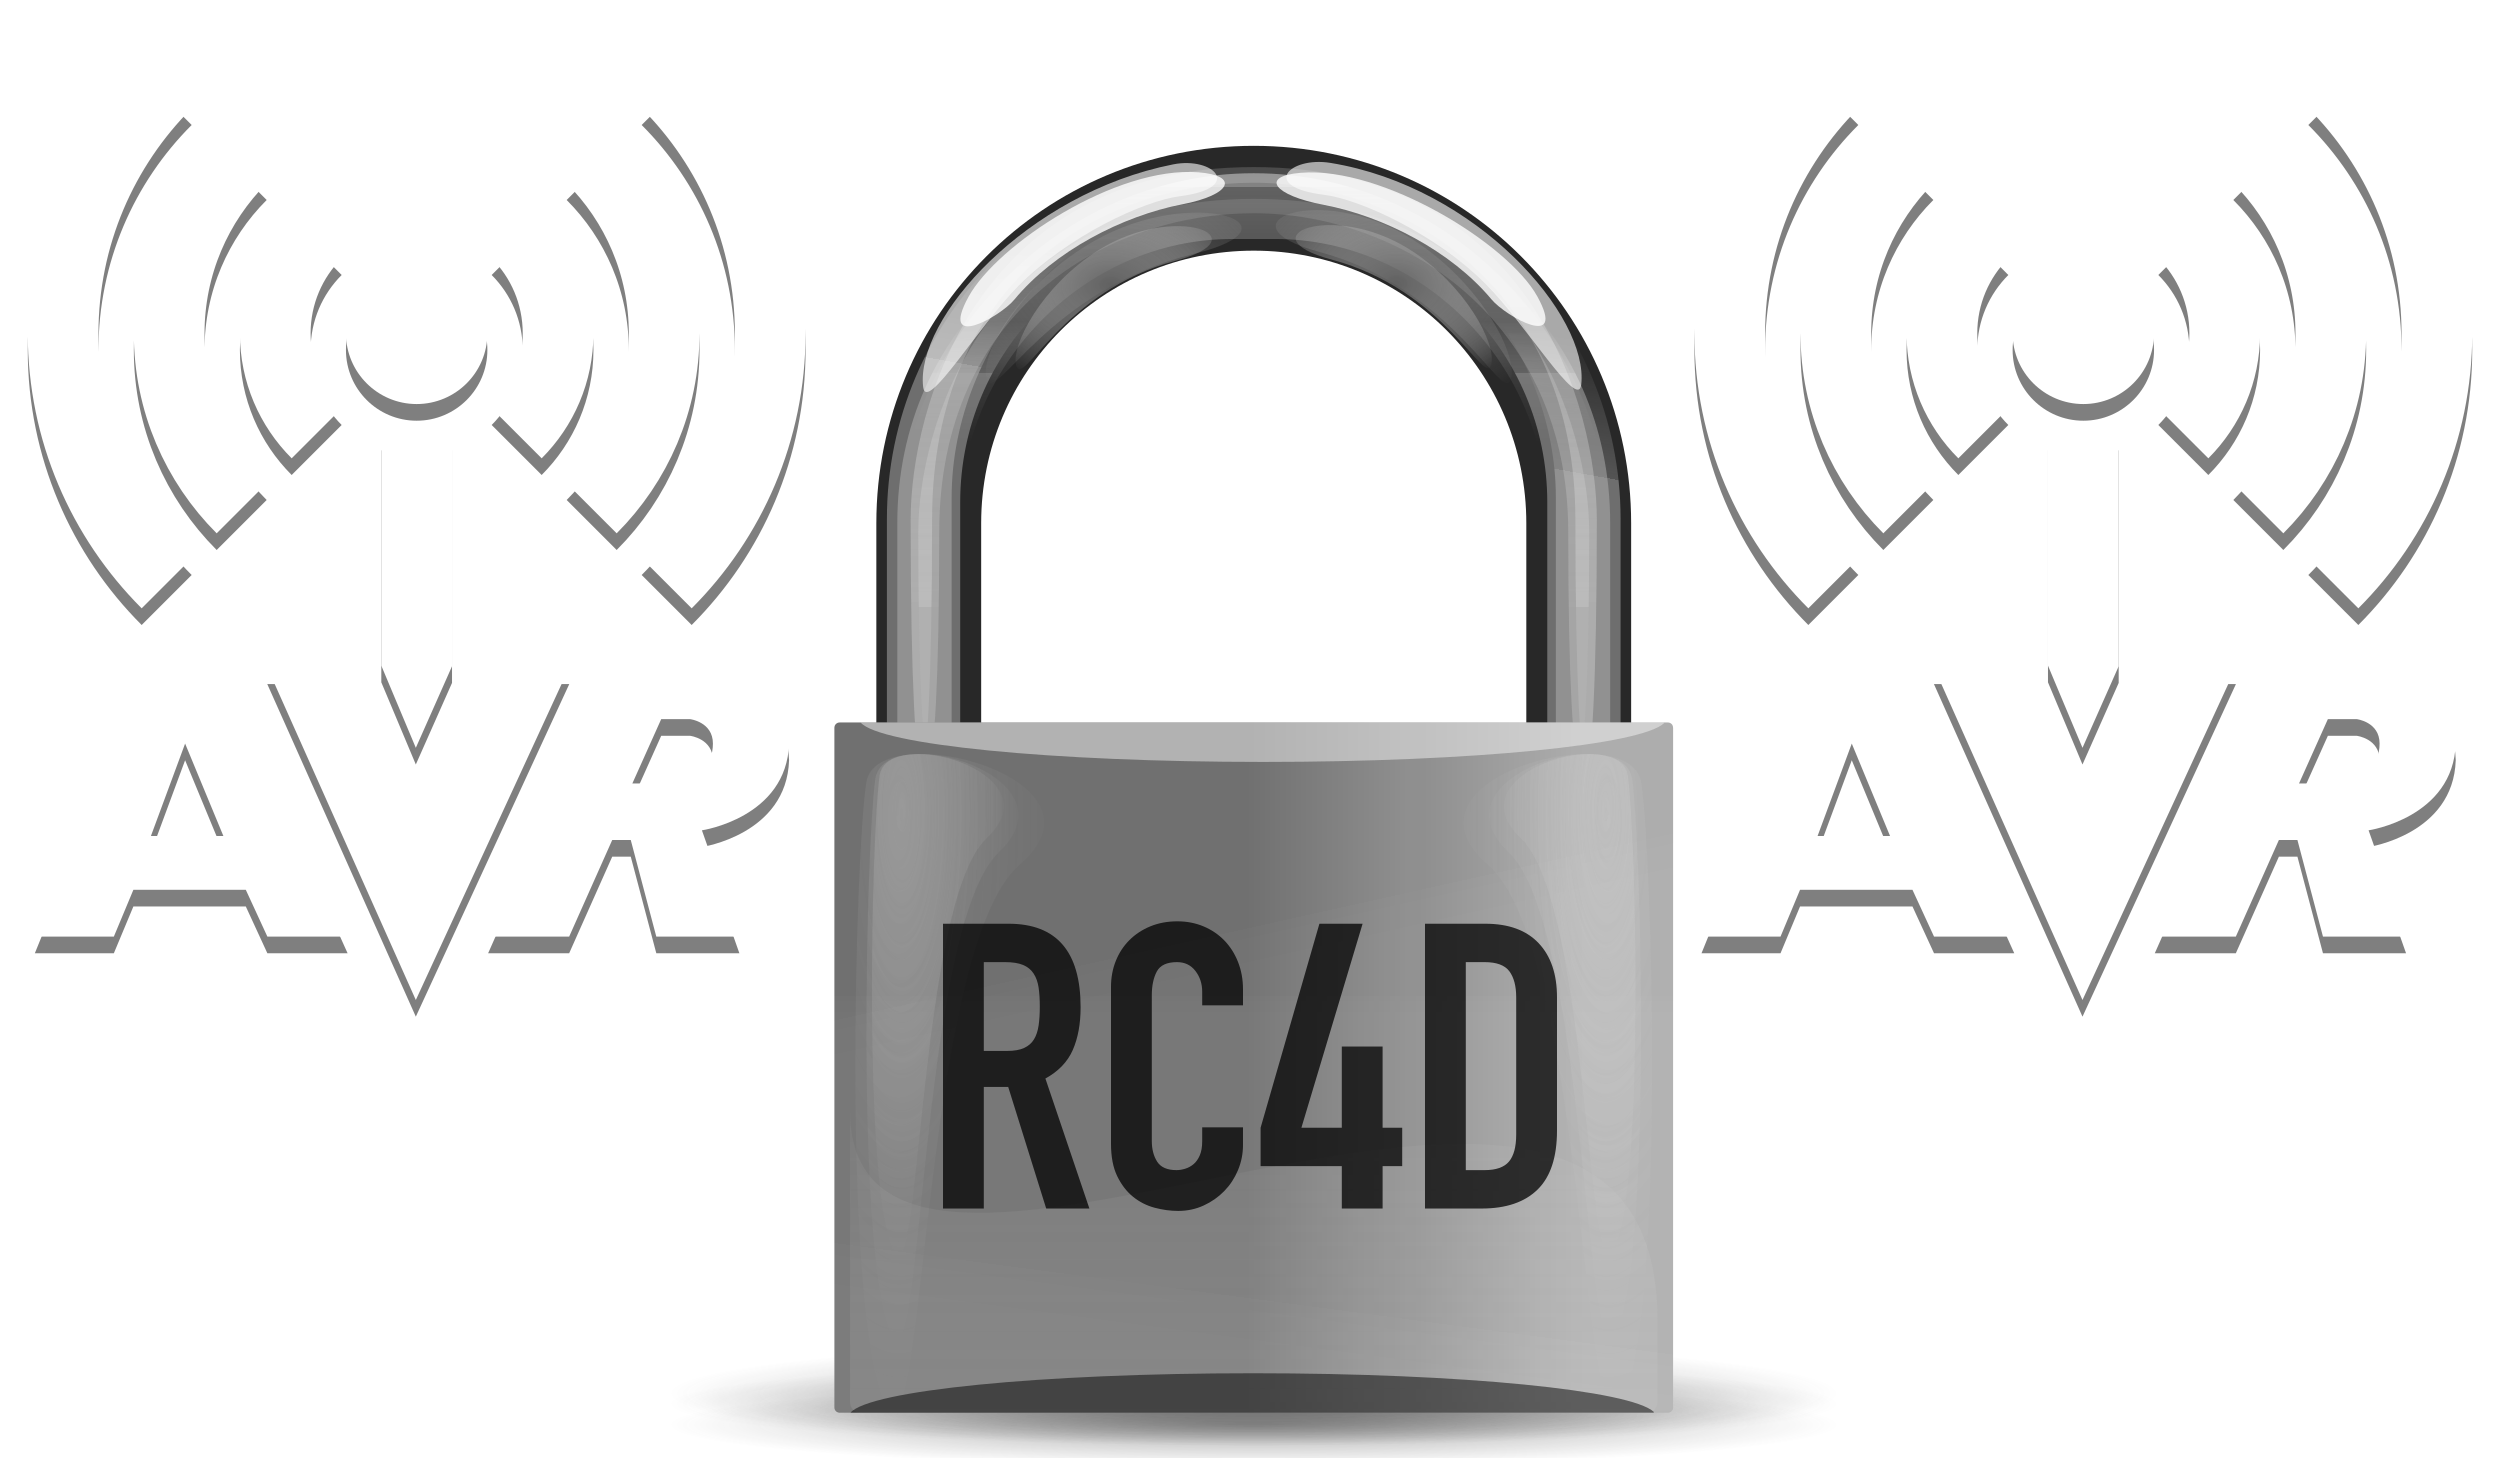 <?xml version="1.0" encoding="UTF-8" standalone="no"?><!DOCTYPE svg PUBLIC "-//W3C//DTD SVG 1.1//EN" "http://www.w3.org/Graphics/SVG/1.1/DTD/svg11.dtd"><svg width="600" height="350" viewBox="0 0 600 350" version="1.1" xmlns="http://www.w3.org/2000/svg" xmlns:xlink="http://www.w3.org/1999/xlink" xml:space="preserve" xmlns:serif="http://www.serif.com/" style="fill-rule:evenodd;clip-rule:evenodd;stroke-linecap:round;stroke-linejoin:round;stroke-miterlimit:1.5;"><g><g><g style="filter:url(#_Effect1);"><g><g opacity="0.5"><path d="M100,84l80,-80l80,80l-80,80l-80,-80l-80,80l-80,-80l80,-80l80,80Z" style="fill:none;"/><clipPath id="_clip2"><path d="M100,84l80,-80l80,80l-80,80l-80,-80l-80,80l-80,-80l80,-80l80,80Z"/></clipPath><g clip-path="url(#_clip2)"><g><circle cx="100" cy="84" r="33.941" style="fill:none;stroke:#000;stroke-width:16.97px;"/><circle cx="100" cy="84" r="59.397" style="fill:none;stroke:#000;stroke-width:16.97px;"/><circle cx="100" cy="84" r="84.853" style="fill:none;stroke:#000;stroke-width:16.97px;"/></g></g><circle cx="100" cy="84" r="16.971"/><path id="path3540" d="M34.554,164.181l-26.195,64.608l18.962,0l4.692,-11.241l26.977,0l5.18,11.241l19.255,0l-29.127,-64.608l-19.744,0Zm9.872,18.278l9.188,22.187l-17.398,0l8.21,-22.187Z" style="fill-rule:nonzero;"/><path id="path4328" d="M64.146,164.181l35.651,79.819l36.825,-79.819l-19.476,0l-17.349,39.097l-16.421,-39.097l-19.23,0Z" style="fill-rule:nonzero;"/><path id="path2890" d="M145.785,164.181l-28.639,64.608l19.451,0l10.337,-23.19l4.447,0l6.133,23.19l19.94,0l-8.993,-25.511c0,0 20.341,-2.983 20.917,-20.819c-0.656,-19.057 -18.278,-18.278 -18.278,-18.278l-25.315,0Zm12.902,12.413l6.94,0c0,0 5.473,0.66 5.473,5.865c0,5.205 -3.616,8.894 -10.849,9.579c-3.506,0 -7.172,0 -8.491,0l6.927,-15.444Z" style="fill-rule:nonzero;"/><path d="M108.485,108.06l0,55.84l-8.688,19.579l-8.282,-19.72l0,-55.699c2.654,0.942 5.51,1.455 8.485,1.455c2.975,0 5.831,-0.513 8.485,-1.455Z"/></g></g></g><path d="M100,80l80,-80l80,80l-80,80l-80,-80l-80,80l-80,-80l80,-80l80,80Z" style="fill:none;"/><clipPath id="_clip3"><path d="M100,80l80,-80l80,80l-80,80l-80,-80l-80,80l-80,-80l80,-80l80,80Z"/></clipPath><g clip-path="url(#_clip3)"><g><circle cx="100" cy="80" r="33.941" style="fill:none;stroke:#fff;stroke-width:16.97px;"/><circle cx="100" cy="80" r="59.397" style="fill:none;stroke:#fff;stroke-width:16.97px;"/><circle cx="100" cy="80" r="84.853" style="fill:none;stroke:#fff;stroke-width:16.97px;"/></g></g><circle cx="100" cy="80" r="16.971" style="fill:#fff;"/><path id="path35401" serif:id="path3540" d="M34.554,160.181l-26.195,64.608l18.962,0l4.692,-11.241l26.977,0l5.18,11.241l19.255,0l-29.127,-64.608l-19.744,0Zm9.872,18.278l9.188,22.187l-17.398,0l8.21,-22.187Z" style="fill:#fff;fill-rule:nonzero;"/><path id="path43281" serif:id="path4328" d="M64.146,160.181l35.651,79.819l36.825,-79.819l-19.476,0l-17.349,39.097l-16.421,-39.097l-19.23,0Z" style="fill:#fff;fill-rule:nonzero;"/><path id="path28901" serif:id="path2890" d="M145.785,160.181l-28.639,64.608l19.451,0l10.337,-23.19l4.447,0l6.133,23.19l19.94,0l-8.993,-25.511c0,0 20.341,-2.983 20.917,-20.819c-0.656,-19.057 -18.278,-18.278 -18.278,-18.278l-25.315,0Zm12.902,12.413l6.94,0c0,0 5.473,0.66 5.473,5.865c0,5.205 -3.616,8.894 -10.849,9.579c-3.506,0 -7.172,0 -8.491,0l6.927,-15.444Z" style="fill:#fff;fill-rule:nonzero;"/><path d="M108.485,104.06l0,55.84l-8.688,19.579l-8.282,-19.72l0,-55.699c2.654,0.942 5.51,1.455 8.485,1.455c2.975,0 5.831,-0.513 8.485,-1.455Z" style="fill:#fff;"/></g></g><g><g><g style="filter:url(#_Effect4);"><g><g opacity="0.5"><path d="M500,84l80,-80l80,80l-80,80l-80,-80l-80,80l-80,-80l80,-80l80,80Z" style="fill:none;"/><clipPath id="_clip5"><path d="M500,84l80,-80l80,80l-80,80l-80,-80l-80,80l-80,-80l80,-80l80,80Z"/></clipPath><g clip-path="url(#_clip5)"><g><circle cx="500" cy="84" r="33.941" style="fill:none;stroke:#000;stroke-width:16.97px;"/><circle cx="500" cy="84" r="59.397" style="fill:none;stroke:#000;stroke-width:16.97px;"/><circle cx="500" cy="84" r="84.853" style="fill:none;stroke:#000;stroke-width:16.97px;"/></g></g><circle cx="500" cy="84" r="16.971"/><path id="path35402" serif:id="path3540" d="M434.554,164.181l-26.195,64.608l18.962,0l4.692,-11.241l26.977,0l5.18,11.241l19.255,0l-29.127,-64.608l-19.744,0Zm9.872,18.278l9.188,22.187l-17.398,0l8.21,-22.187Z" style="fill-rule:nonzero;"/><path id="path43282" serif:id="path4328" d="M464.146,164.181l35.651,79.819l36.825,-79.819l-19.476,0l-17.349,39.097l-16.421,-39.097l-19.23,0Z" style="fill-rule:nonzero;"/><path id="path28902" serif:id="path2890" d="M545.785,164.181l-28.639,64.608l19.451,0l10.337,-23.19l4.447,0l6.133,23.19l19.94,0l-8.993,-25.511c0,0 20.341,-2.983 20.917,-20.819c-0.656,-19.057 -18.278,-18.278 -18.278,-18.278l-25.315,0Zm12.902,12.413l6.94,0c0,0 5.473,0.66 5.473,5.865c0,5.205 -3.616,8.894 -10.849,9.579c-3.506,0 -7.172,0 -8.491,0l6.927,-15.444Z" style="fill-rule:nonzero;"/><path d="M508.485,108.06l0,55.84l-8.688,19.579l-8.282,-19.72l0,-55.699c2.654,0.942 5.51,1.455 8.485,1.455c2.975,0 5.831,-0.513 8.485,-1.455Z"/></g></g></g><path d="M500,80l80,-80l80,80l-80,80l-80,-80l-80,80l-80,-80l80,-80l80,80Z" style="fill:none;"/><clipPath id="_clip6"><path d="M500,80l80,-80l80,80l-80,80l-80,-80l-80,80l-80,-80l80,-80l80,80Z"/></clipPath><g clip-path="url(#_clip6)"><g><circle cx="500" cy="80" r="33.941" style="fill:none;stroke:#fff;stroke-width:16.97px;"/><circle cx="500" cy="80" r="59.397" style="fill:none;stroke:#fff;stroke-width:16.97px;"/><circle cx="500" cy="80" r="84.853" style="fill:none;stroke:#fff;stroke-width:16.97px;"/></g></g><circle cx="500" cy="80" r="16.971" style="fill:#fff;"/><path id="path35403" serif:id="path3540" d="M434.554,160.181l-26.195,64.608l18.962,0l4.692,-11.241l26.977,0l5.18,11.241l19.255,0l-29.127,-64.608l-19.744,0Zm9.872,18.278l9.188,22.187l-17.398,0l8.21,-22.187Z" style="fill:#fff;fill-rule:nonzero;"/><path id="path43283" serif:id="path4328" d="M464.146,160.181l35.651,79.819l36.825,-79.819l-19.476,0l-17.349,39.097l-16.421,-39.097l-19.23,0Z" style="fill:#fff;fill-rule:nonzero;"/><path id="path28903" serif:id="path2890" d="M545.785,160.181l-28.639,64.608l19.451,0l10.337,-23.19l4.447,0l6.133,23.19l19.94,0l-8.993,-25.511c0,0 20.341,-2.983 20.917,-20.819c-0.656,-19.057 -18.278,-18.278 -18.278,-18.278l-25.315,0Zm12.902,12.413l6.94,0c0,0 5.473,0.66 5.473,5.865c0,5.205 -3.616,8.894 -10.849,9.579c-3.506,0 -7.172,0 -8.491,0l6.927,-15.444Z" style="fill:#fff;fill-rule:nonzero;"/><path d="M508.485,104.06l0,55.84l-8.688,19.579l-8.282,-19.72l0,-55.699c2.654,0.942 5.51,1.455 8.485,1.455c2.975,0 5.831,-0.513 8.485,-1.455Z" style="fill:#fff;"/></g></g><clipPath id="_clip7"><rect x="140" y="30" width="320" height="320"/></clipPath><g clip-path="url(#_clip7)"><g id="g5908"><g id="g5889"><path id="rect2723" d="M300.898,35c-50.18,0 -90.577,40.397 -90.577,90.577l0,100.641l25.16,0l0,-100.641c0,-36.241 29.176,-65.417 65.417,-65.417c36.241,0 65.417,29.176 65.417,65.417l0,100.641l25.16,0l0,-100.641c0,-50.18 -40.397,-90.577 -90.577,-90.577Z" style="fill:#282828;"/><path id="path3082" d="M300.898,41.573c-47.392,0 -85.545,40.767 -85.545,87.272l0,93.821c0,35.223 21.941,65.124 53.151,77.618c-22.362,-10.182 -38.055,-31.999 -38.055,-57.866l0,-118.511c0,-35.563 29.176,-66.553 65.417,-66.553l10.064,0c36.241,0 65.417,30.99 65.417,66.553l0,118.511c0,25.867 -15.693,47.684 -38.055,57.866c31.21,-12.494 53.151,-42.395 53.151,-77.618l0,-93.821c0,-46.505 -38.153,-87.272 -85.545,-87.272Z" style="fill:url(#_Linear8);"/><path id="path2931" d="M300.898,37.135c-48.775,0 -88.042,39.002 -88.042,87.45l0,97.738c0,36.693 22.581,67.843 54.703,80.858c-23.015,-10.607 -39.166,-33.335 -39.166,-60.282l0,-123.459c0,-37.047 30.027,-72.705 67.326,-72.705l10.358,0c37.298,0 67.326,35.658 67.326,72.705l0,123.459c0,26.947 -16.151,49.675 -39.166,60.282c32.121,-13.015 54.702,-44.165 54.702,-80.858l0,-97.738c0,-48.448 -39.266,-87.45 -88.041,-87.45Z" style="fill:url(#_Linear9);"/><path id="path2861" d="M263.677,60.008c-13.596,8.513 -21.247,23.025 -19.749,27.863c1.614,5.212 11.166,-18.084 38.208,-25.299c20.851,-5.563 -0.001,-14.121 -18.459,-2.564Z" style="fill:url(#_Radial10);"/><path id="path2871" d="M338.119,59.758c13.596,8.513 21.247,23.025 19.749,27.863c-1.614,5.212 -11.167,-18.084 -38.208,-25.299c-20.852,-5.563 0.001,-14.122 18.459,-2.564Z" style="fill:url(#_Radial11);"/><path id="rect2875" d="M300.898,45.699c-47.392,0 -85.545,32.486 -85.545,79.878l0,95.609c0,35.895 21.941,66.366 53.151,79.098c-22.362,-10.376 -38.055,-32.609 -38.055,-58.969l0,-120.77c0,-36.241 29.176,-65.456 65.417,-65.456l10.064,0c36.241,0 65.417,29.215 65.417,65.456l0,120.77c0,26.36 -15.693,48.593 -38.055,58.969c31.21,-12.732 53.151,-43.203 53.151,-79.098l0,-95.609c0,-47.392 -38.153,-79.878 -85.545,-79.878Z" style="fill:url(#_Linear12);"/><path id="path2933" d="M300.898,40.097c-66.904,0 -82.344,58.288 -82.344,84.651c0,79.086 5.147,79.086 5.147,0c0,-57.997 41.156,-80.887 77.197,-80.887c36.04,0 77.197,25.256 77.197,80.887c0,79.086 5.147,79.086 5.147,0c0,-26.363 -15.44,-84.651 -82.344,-84.651Z" style="fill:url(#_Linear13);"/><path id="path2885" d="M300.898,47.728c-65.417,0 -80.513,55.751 -80.513,79.969c0,72.655 5.032,72.655 5.032,0c0,-53.28 40.241,-76.512 75.481,-76.512c35.239,0 75.481,25.405 75.481,76.512c0,72.655 5.032,72.655 5.032,0c0,-24.218 -15.096,-79.969 -80.513,-79.969Z" style="fill:url(#_Linear14);"/><path id="path2897" d="M232.449,71.219c-7.188,13.12 7.568,4.828 10.995,0.684c9.635,-11.647 25.919,-20.09 40.213,-22.846c11.987,-2.311 13.814,-6.939 3.944,-7.705c-19.681,-1.528 -48.261,17.289 -55.152,29.867Z" style="fill:#fff;fill-opacity:0.8;"/><path id="path2901" d="M221.559,92.889c0.762,6.412 13.158,-14.494 22.919,-24.309c11.921,-11.987 29.991,-20.377 38.684,-21.486c15.496,-1.976 8.14,-9.57 -1.572,-7.651c-35.3,6.973 -61.974,37.096 -60.031,53.446Z" style="fill:#fff;fill-opacity:0.6;"/><path id="path2909" d="M368.95,71.129c7.236,13.094 -7.55,4.856 -10.992,0.725c-9.678,-11.612 -25.993,-19.995 -40.297,-22.698c-11.995,-2.267 -15.371,-6.88 -5.503,-7.683c19.674,-1.6 49.855,17.103 56.792,29.656Z" style="fill:#fff;fill-opacity:0.8;"/><path id="path2911" d="M379.496,92.312c-0.739,6.414 -13.212,-14.446 -23.009,-24.225c-11.965,-11.943 -30.065,-20.267 -38.762,-21.343c-15.504,-1.919 -8.231,-9.238 1.542,-7.656c35.354,5.754 62.112,36.867 60.229,53.224Z" style="fill:#fff;fill-opacity:0.6;"/><path id="path2953" d="M262.58,57.846c-17.723,10.122 -27.697,27.378 -25.744,33.13c2.104,6.198 14.557,-21.503 49.808,-30.081c27.181,-6.615 -0.002,-16.792 -24.064,-3.049Z" style="fill:url(#_Radial15);"/><path id="path2957" d="M338.851,57.363c16.352,10.296 25.554,27.846 23.752,33.696c-1.941,6.304 -13.43,-21.87 -45.953,-30.595c-25.078,-6.727 0.002,-17.078 22.201,-3.101Z" style="fill:url(#_Radial16);"/><path id="path3055" d="M441.796,341.956c0,5.558 -63.082,10.064 -140.898,10.064c-77.816,0 -140.898,-4.506 -140.898,-10.064c0,-5.558 63.082,-10.064 140.898,-10.064c77.816,0 140.898,4.506 140.898,10.064Z" style="fill:url(#_Radial17);"/><path id="path3065" d="M441.796,334.408c0,6.948 -63.082,12.58 -140.898,12.58c-77.816,0 -140.898,-5.632 -140.898,-12.58c0,-6.948 63.082,-12.58 140.898,-12.58c77.816,0 140.898,5.632 140.898,12.58Z" style="fill:url(#_Radial18);"/><path id="path3067" d="M441.796,336.924c0,5.558 -63.082,10.064 -140.898,10.064c-77.816,0 -140.898,-4.506 -140.898,-10.064c0,-5.558 63.082,-10.064 140.898,-10.064c77.816,0 140.898,4.506 140.898,10.064Z" style="fill:url(#_Radial19);"/></g><path id="rect1941" d="M401.539,174.648c0,-0.69 -0.56,-1.25 -1.25,-1.25l-198.782,0c-0.69,0 -1.25,0.56 -1.25,1.25l0,163.148c0,0.689 0.56,1.25 1.25,1.25l198.782,0c0.69,0 1.25,-0.561 1.25,-1.25l0,-163.148Z" style="fill:url(#_Linear20);"/><path id="rect2709" d="M401.539,174.648c0,-0.69 -0.56,-1.25 -1.25,-1.25l-198.782,0c-0.69,0 -1.25,0.56 -1.25,1.25l0,163.148c0,0.689 0.56,1.25 1.25,1.25l198.782,0c0.69,0 1.25,-0.561 1.25,-1.25l0,-163.148Z" style="fill:url(#_Linear21);"/><path id="rect2734" d="M401.539,174.648c0,-0.69 -0.56,-1.25 -1.25,-1.25l-198.782,0c-0.69,0 -1.25,0.56 -1.25,1.25l0,163.148c0,0.689 0.56,1.25 1.25,1.25l198.782,0c0.69,0 1.25,-0.561 1.25,-1.25l0,-163.148Z" style="fill:url(#_Linear22);"/><path id="rect2738" d="M401.539,174.648c0,-0.69 -0.56,-1.25 -1.25,-1.25l-198.782,0c-0.69,0 -1.25,0.56 -1.25,1.25l0,162.898c0,0.689 0.56,1.25 1.25,1.25l198.782,0c0.69,0 1.25,-0.561 1.25,-1.25l0,-162.898Z" style="fill:url(#_Linear23);"/><path id="path2727" d="M206.547,173.398c4.525,5.304 45.363,9.465 96.638,9.465c50.572,0 90.733,-4.117 96.21,-9.317c-0.077,-0.008 -0.064,-0.148 -0.143,-0.148l-192.705,0Z" style="fill:#f4f4f4;fill-opacity:0.5;"/><g id="g2798"><path id="path2778" d="M211.111,186.138c-1.889,13.027 -4.001,95.657 2.994,113.348c6.843,17.306 5.988,-82.567 22.667,-98.287c16.857,-15.887 -23.879,-27.347 -25.661,-15.061Z" style="fill:url(#_Radial24);"/><path id="path2790" d="M210.069,187.004c-2.181,15.207 -4.618,111.67 3.454,132.324c7.897,20.203 6.91,-96.39 26.159,-114.743c19.451,-18.546 -27.557,-31.924 -29.613,-17.581Z" style="fill:url(#_Radial25);"/><path id="path2794" d="M207.932,187.749c-2.71,17.086 -5.738,125.461 4.293,148.664c9.813,22.698 8.586,-108.292 32.505,-128.911c24.171,-20.837 -34.243,-35.867 -36.798,-19.753Z" style="fill:url(#_Radial26);"/></g><g id="g2803"><path id="path2805" d="M390.684,186.138c1.89,13.027 4.002,95.657 -2.993,113.348c-6.843,17.306 -5.988,-82.567 -22.668,-98.287c-16.856,-15.887 23.879,-27.347 25.661,-15.061Z" style="fill:url(#_Radial27);"/><path id="path2807" d="M391.727,187.004c2.18,15.207 4.618,111.67 -3.455,132.324c-7.897,20.203 -6.91,-96.39 -26.158,-114.743c-19.452,-18.546 27.557,-31.924 29.613,-17.581Z" style="fill:url(#_Radial28);"/><path id="path2809" d="M393.864,187.749c2.709,17.086 5.738,125.461 -4.293,148.664c-9.813,22.698 -8.587,-108.292 -32.505,-128.911c-24.171,-20.837 34.242,-35.867 36.798,-19.753Z" style="fill:url(#_Radial29);"/></g><path id="rect3077" d="M397.789,316.812l0,19.718c0,1.393 -1.08,2.516 -2.422,2.516l-188.938,0c-1.342,0 -2.422,-1.123 -2.422,-2.516l0,-70.039c0,73.791 193.782,-52.197 193.782,50.321Z" style="fill:url(#_Linear30);"/><path id="path2768" d="M204.116,339.046c4.526,-5.305 45.364,-9.466 96.639,-9.466c50.571,0 90.733,4.118 96.21,9.318c-0.078,0.008 -0.064,0.148 -0.143,0.148l-192.706,0Z" style="fill-opacity:0.5;"/></g></g><path d="M236.112,252.223l5.568,0c1.728,0 3.104,-0.24 4.128,-0.72c1.024,-0.48 1.808,-1.168 2.352,-2.064c0.544,-0.896 0.912,-2 1.104,-3.312c0.192,-1.312 0.288,-2.832 0.288,-4.56c0,-1.728 -0.096,-3.248 -0.288,-4.56c-0.192,-1.312 -0.592,-2.432 -1.2,-3.36c-0.608,-0.928 -1.456,-1.616 -2.544,-2.064c-1.088,-0.448 -2.528,-0.672 -4.32,-0.672l-5.088,0l0,21.312Zm-9.792,-30.528l15.744,0c11.52,0 17.28,6.688 17.28,20.064c0,3.968 -0.624,7.376 -1.872,10.224c-1.248,2.848 -3.44,5.136 -6.576,6.864l10.56,31.2l-10.368,0l-9.12,-29.184l-5.856,0l0,29.184l-9.792,0l0,-68.352Z" style="fill-opacity:0.749;fill-rule:nonzero;"/><path d="M298.32,274.783c0,2.112 -0.4,4.128 -1.2,6.048c-0.8,1.92 -1.904,3.6 -3.312,5.04c-1.408,1.44 -3.056,2.592 -4.944,3.456c-1.888,0.864 -3.92,1.296 -6.096,1.296c-1.856,0 -3.744,-0.256 -5.664,-0.768c-1.92,-0.512 -3.648,-1.392 -5.184,-2.64c-1.536,-1.248 -2.8,-2.896 -3.792,-4.944c-0.992,-2.048 -1.488,-4.64 -1.488,-7.776l0,-37.632c0,-2.24 0.384,-4.32 1.152,-6.24c0.768,-1.92 1.856,-3.584 3.264,-4.992c1.408,-1.408 3.088,-2.512 5.04,-3.312c1.952,-0.8 4.112,-1.2 6.48,-1.2c2.24,0 4.32,0.4 6.24,1.2c1.92,0.8 3.584,1.92 4.992,3.36c1.408,1.44 2.512,3.168 3.312,5.184c0.8,2.016 1.2,4.208 1.2,6.576l0,3.84l-9.792,0l0,-3.264c0,-1.92 -0.544,-3.584 -1.632,-4.992c-1.088,-1.408 -2.56,-2.112 -4.416,-2.112c-2.432,0 -4.048,0.752 -4.848,2.256c-0.8,1.504 -1.2,3.408 -1.2,5.712l0,34.944c0,1.984 0.432,3.648 1.296,4.992c0.864,1.344 2.416,2.016 4.656,2.016c0.64,0 1.328,-0.112 2.064,-0.336c0.736,-0.224 1.408,-0.592 2.016,-1.104c0.608,-0.512 1.104,-1.216 1.488,-2.112c0.384,-0.896 0.576,-2.016 0.576,-3.36l0,-3.36l9.792,0l0,4.224Z" style="fill-opacity:0.749;fill-rule:nonzero;"/><path d="M322.032,279.871l-19.488,0l0,-9.216l14.112,-48.96l10.368,0l-14.688,48.96l9.696,0l0,-19.488l9.792,0l0,19.488l4.704,0l0,9.216l-4.704,0l0,10.176l-9.792,0l0,-10.176Z" style="fill-opacity:0.749;fill-rule:nonzero;"/><path d="M342,221.695l14.496,0c5.568,0 9.824,1.552 12.768,4.656c2.944,3.104 4.416,7.44 4.416,13.008l0,31.968c0,6.4 -1.552,11.12 -4.656,14.16c-3.104,3.04 -7.568,4.56 -13.392,4.56l-13.632,0l0,-68.352Zm9.792,59.136l4.512,0c2.752,0 4.704,-0.688 5.856,-2.064c1.152,-1.376 1.728,-3.536 1.728,-6.48l0,-32.928c0,-2.688 -0.544,-4.768 -1.632,-6.24c-1.088,-1.472 -3.072,-2.208 -5.952,-2.208l-4.512,0l0,49.92Z" style="fill-opacity:0.749;fill-rule:nonzero;"/><defs><filter id="_Effect1" filterUnits="userSpaceOnUse" x="-72" y="-8" width="344" height="264"><feGaussianBlur in="SourceGraphic" stdDeviation="2"/></filter><filter id="_Effect4" filterUnits="userSpaceOnUse" x="328" y="-8" width="344" height="264"><feGaussianBlur in="SourceGraphic" stdDeviation="2"/></filter><linearGradient id="_Linear8" x1="0" y1="0" x2="1" y2="0" gradientUnits="userSpaceOnUse" gradientTransform="matrix(3.76123e-15,61.425,-61.425,3.76123e-15,286.735,44.919)"><stop offset="0" style="stop-color:#b3b3b3;stop-opacity:0.65"/><stop offset="0" style="stop-color:#d9d9d9;stop-opacity:0.324"/><stop offset="1" style="stop-color:#fff;stop-opacity:0"/></linearGradient><linearGradient id="_Linear9" x1="0" y1="0" x2="1" y2="0" gradientUnits="userSpaceOnUse" gradientTransform="matrix(5.571,-31.411,31.411,5.571,296.922,99.059)"><stop offset="0" style="stop-color:#b3b3b3;stop-opacity:0.5"/><stop offset="0" style="stop-color:#d9d9d9;stop-opacity:0.249"/><stop offset="1" style="stop-color:#fff;stop-opacity:0"/></linearGradient><radialGradient id="_Radial10" cx="0" cy="0" r="1" gradientUnits="userSpaceOnUse" gradientTransform="matrix(35.9,0,0,26.191,266.755,68.734)"><stop offset="0" style="stop-color:#686868;stop-opacity:0.8"/><stop offset="1" style="stop-color:#fff;stop-opacity:0"/></radialGradient><radialGradient id="_Radial11" cx="0" cy="0" r="1" gradientUnits="userSpaceOnUse" gradientTransform="matrix(-35.9,0,0,26.191,335.041,68.484)"><stop offset="0" style="stop-color:#686868;stop-opacity:0.8"/><stop offset="1" style="stop-color:#fff;stop-opacity:0"/></radialGradient><linearGradient id="_Linear12" x1="0" y1="0" x2="1" y2="0" gradientUnits="userSpaceOnUse" gradientTransform="matrix(7.55579e-16,-12.339,12.339,7.55579e-16,298.102,89.39)"><stop offset="0" style="stop-color:#b3b3b3;stop-opacity:0.5"/><stop offset="0" style="stop-color:#d9d9d9;stop-opacity:0.249"/><stop offset="1" style="stop-color:#fff;stop-opacity:0"/></linearGradient><linearGradient id="_Linear13" x1="0" y1="0" x2="1" y2="0" gradientUnits="userSpaceOnUse" gradientTransform="matrix(1.12925e-14,-184.42,184.42,1.12925e-14,319.571,144.317)"><stop offset="0" style="stop-color:#b3b3b3;stop-opacity:0.8"/><stop offset="0" style="stop-color:#d9d9d9;stop-opacity:0.398"/><stop offset="1" style="stop-color:#fff;stop-opacity:0"/></linearGradient><linearGradient id="_Linear14" x1="0" y1="0" x2="1" y2="0" gradientUnits="userSpaceOnUse" gradientTransform="matrix(1.03741e-14,-169.423,169.423,1.03741e-14,319.155,145.675)"><stop offset="0" style="stop-color:#b3b3b3;stop-opacity:0.6"/><stop offset="0" style="stop-color:#d9d9d9;stop-opacity:0.299"/><stop offset="1" style="stop-color:#fff;stop-opacity:0"/></linearGradient><radialGradient id="_Radial15" cx="0" cy="0" r="1" gradientUnits="userSpaceOnUse" gradientTransform="matrix(46.799,0,0,31.142,266.593,68.221)"><stop offset="0" style="stop-color:#686868;stop-opacity:0.4"/><stop offset="1" style="stop-color:#fff;stop-opacity:0"/></radialGradient><radialGradient id="_Radial16" cx="0" cy="0" r="1" gradientUnits="userSpaceOnUse" gradientTransform="matrix(-43.177,0,0,31.674,335.149,67.916)"><stop offset="0" style="stop-color:#686868;stop-opacity:0.4"/><stop offset="1" style="stop-color:#fff;stop-opacity:0"/></radialGradient><radialGradient id="_Radial17" cx="0" cy="0" r="1" gradientUnits="userSpaceOnUse" gradientTransform="matrix(140.898,0,0,10.064,300.898,341.956)"><stop offset="0" style="stop-color:#282828;stop-opacity:0.4"/><stop offset="1" style="stop-color:#282828;stop-opacity:0"/></radialGradient><radialGradient id="_Radial18" cx="0" cy="0" r="1" gradientUnits="userSpaceOnUse" gradientTransform="matrix(140.898,0,0,12.58,300.898,334.407)"><stop offset="0" style="stop-color:#282828;stop-opacity:0.4"/><stop offset="1" style="stop-color:#282828;stop-opacity:0"/></radialGradient><radialGradient id="_Radial19" cx="0" cy="0" r="1" gradientUnits="userSpaceOnUse" gradientTransform="matrix(140.898,0,0,10.064,300.898,336.924)"><stop offset="0" style="stop-color:#282828;stop-opacity:0.4"/><stop offset="1" style="stop-color:#282828;stop-opacity:0"/></radialGradient><linearGradient id="_Linear20" x1="0" y1="0" x2="1" y2="0" gradientUnits="userSpaceOnUse" gradientTransform="matrix(81.283,0,0,81.283,299.18,273.786)"><stop offset="0" style="stop-color:#707070;stop-opacity:1"/><stop offset="1" style="stop-color:#b1b1b1;stop-opacity:1"/></linearGradient><linearGradient id="_Linear21" x1="0" y1="0" x2="1" y2="0" gradientUnits="userSpaceOnUse" gradientTransform="matrix(2.62319e-16,4.284,-4.284,2.62319e-16,301.253,239.086)"><stop offset="0" style="stop-color:#868686;stop-opacity:0.03"/><stop offset="0" style="stop-color:#a8a8a8;stop-opacity:0.03"/><stop offset="0" style="stop-color:#cbcbcb;stop-opacity:0.03"/><stop offset="1" style="stop-color:#fff;stop-opacity:0.03"/></linearGradient><linearGradient id="_Linear22" x1="0" y1="0" x2="1" y2="0" gradientUnits="userSpaceOnUse" gradientTransform="matrix(1.91,8.568,-8.568,1.91,274.449,228.376)"><stop offset="0" style="stop-color:#868686;stop-opacity:0.03"/><stop offset="0" style="stop-color:#a8a8a8;stop-opacity:0.03"/><stop offset="0" style="stop-color:#cbcbcb;stop-opacity:0.03"/><stop offset="1" style="stop-color:#fff;stop-opacity:0.03"/></linearGradient><linearGradient id="_Linear23" x1="0" y1="0" x2="1" y2="0" gradientUnits="userSpaceOnUse" gradientTransform="matrix(-1.423,10.71,-10.71,-1.423,237.953,303.346)"><stop offset="0" style="stop-color:#868686;stop-opacity:0.03"/><stop offset="0" style="stop-color:#a8a8a8;stop-opacity:0.03"/><stop offset="0" style="stop-color:#cbcbcb;stop-opacity:0.03"/><stop offset="1" style="stop-color:#fff;stop-opacity:0.03"/></linearGradient><radialGradient id="_Radial24" cx="0" cy="0" r="1" gradientUnits="userSpaceOnUse" gradientTransform="matrix(28.234,0,0,107.745,216.535,193.437)"><stop offset="0" style="stop-color:#b3b3b3;stop-opacity:0.403"/><stop offset="0" style="stop-color:#d9d9d9;stop-opacity:0.201"/><stop offset="1" style="stop-color:#fff;stop-opacity:0"/></radialGradient><radialGradient id="_Radial25" cx="0" cy="0" r="1" gradientUnits="userSpaceOnUse" gradientTransform="matrix(32.582,0,0,125.783,216.327,195.524)"><stop offset="0" style="stop-color:#b3b3b3;stop-opacity:0.3"/><stop offset="0" style="stop-color:#d9d9d9;stop-opacity:0.149"/><stop offset="1" style="stop-color:#fff;stop-opacity:0"/></radialGradient><radialGradient id="_Radial26" cx="0" cy="0" r="1" gradientUnits="userSpaceOnUse" gradientTransform="matrix(40.487,0,0,141.316,215.709,197.321)"><stop offset="0" style="stop-color:#b3b3b3;stop-opacity:0.2"/><stop offset="0" style="stop-color:#d9d9d9;stop-opacity:0.1"/><stop offset="1" style="stop-color:#fff;stop-opacity:0"/></radialGradient><radialGradient id="_Radial27" cx="0" cy="0" r="1" gradientUnits="userSpaceOnUse" gradientTransform="matrix(-28.234,0,0,107.745,385.261,193.437)"><stop offset="0" style="stop-color:#b3b3b3;stop-opacity:0.403"/><stop offset="0" style="stop-color:#d9d9d9;stop-opacity:0.201"/><stop offset="1" style="stop-color:#fff;stop-opacity:0"/></radialGradient><radialGradient id="_Radial28" cx="0" cy="0" r="1" gradientUnits="userSpaceOnUse" gradientTransform="matrix(-32.582,0,0,125.783,385.468,195.524)"><stop offset="0" style="stop-color:#b3b3b3;stop-opacity:0.3"/><stop offset="0" style="stop-color:#d9d9d9;stop-opacity:0.149"/><stop offset="1" style="stop-color:#fff;stop-opacity:0"/></radialGradient><radialGradient id="_Radial29" cx="0" cy="0" r="1" gradientUnits="userSpaceOnUse" gradientTransform="matrix(-40.487,0,0,141.316,386.087,197.321)"><stop offset="0" style="stop-color:#b3b3b3;stop-opacity:0.2"/><stop offset="0" style="stop-color:#d9d9d9;stop-opacity:0.1"/><stop offset="1" style="stop-color:#fff;stop-opacity:0"/></radialGradient><linearGradient id="_Linear30" x1="0" y1="0" x2="1" y2="0" gradientUnits="userSpaceOnUse" gradientTransform="matrix(6.62436e-15,-108.184,108.184,6.62436e-15,289.923,340.989)"><stop offset="0" style="stop-color:#b3b3b3;stop-opacity:0.25"/><stop offset="0" style="stop-color:#d9d9d9;stop-opacity:0.125"/><stop offset="1" style="stop-color:#fff;stop-opacity:0"/></linearGradient></defs></svg>
